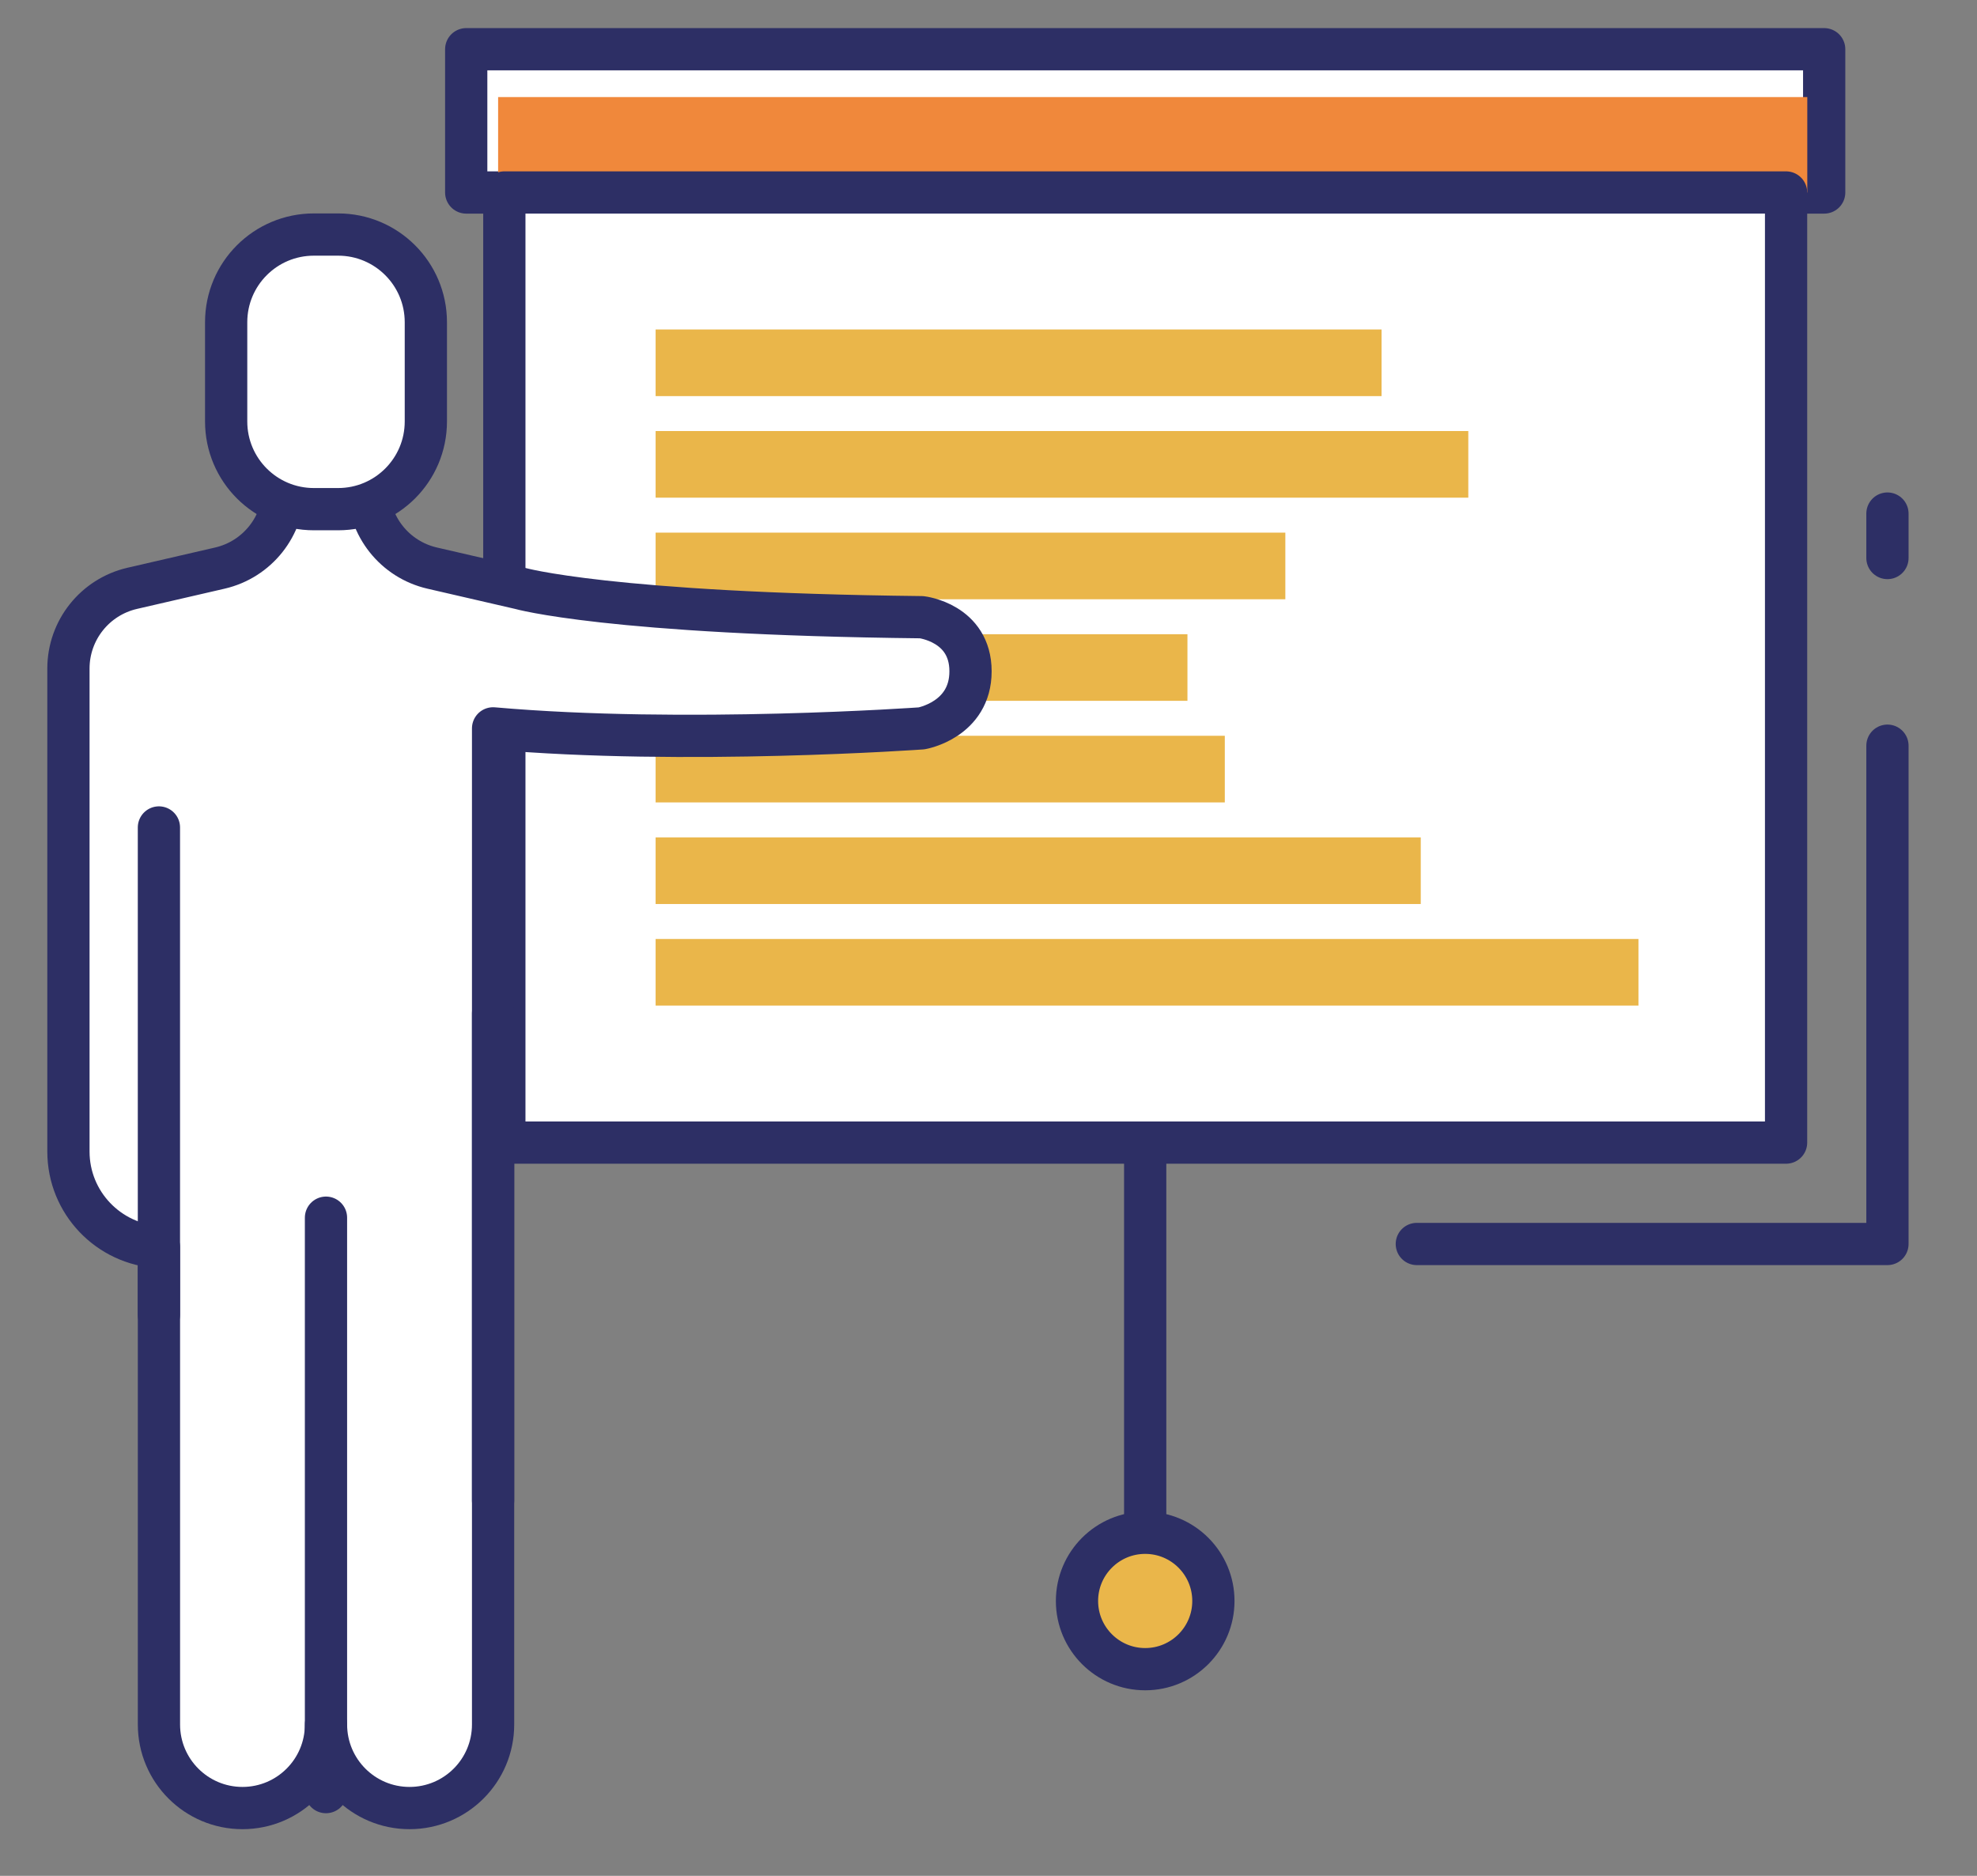 <?xml version="1.0" encoding="utf-8"?>
<!-- Generator: Adobe Illustrator 16.0.0, SVG Export Plug-In . SVG Version: 6.00 Build 0)  -->
<!DOCTYPE svg PUBLIC "-//W3C//DTD SVG 1.1//EN" "http://www.w3.org/Graphics/SVG/1.1/DTD/svg11.dtd">
<svg version="1.1" id="Layer_1" xmlns="http://www.w3.org/2000/svg" xmlns:xlink="http://www.w3.org/1999/xlink" x="0px" y="0px"
	 width="117px" height="111px" viewBox="0 0 117 111" enable-background="new 0 0 117 111" xml:space="preserve">
<rect x="0" y="0" width="117" height="111" fill="#808080" stroke="none"/>
<rect x="27.591" y="2.913" fill="#FFFFFF" stroke="#2D2F65" stroke-width="2.5" stroke-linecap="round" stroke-linejoin="round" stroke-miterlimit="10" width="80.365" height="8.478"/>
<g>
	<g>
		<g>
			<defs>
				<rect id="SVGID_1_" x="29.479" y="5.745" width="77.477" height="5.646"/>
			</defs>
			<clipPath id="SVGID_2_">
				<use xlink:href="#SVGID_1_"  overflow="visible"/>
			</clipPath>
			<rect x="29.479" y="5.745" clip-path="url(#SVGID_2_)" fill="#F0883B" width="77.477" height="5.646"/>
		</g>
	</g>
</g>
<polyline fill="none" stroke="#2D2F65" stroke-width="2.5" stroke-linecap="round" stroke-linejoin="round" stroke-miterlimit="10" points="
	111.7,44.125 111.7,73.611 83.848,73.611 "/>
<line fill="none" stroke="#2D2F65" stroke-width="2.5" stroke-linecap="round" stroke-linejoin="round" stroke-miterlimit="10" x1="111.7" y1="30.39" x2="111.7" y2="33.02"/>
<rect x="29.847" y="11.39" fill="#FFFFFF" stroke="#2D2F65" stroke-width="2.5" stroke-linecap="round" stroke-linejoin="round" stroke-miterlimit="10" width="75.854" height="56.221"/>
<g>
	<rect x="38.8" y="19.496" fill="#EAB64A" width="42.962" height="3.943"/>
	<rect x="38.8" y="25.506" fill="#EAB64A" width="48.095" height="3.943"/>
	<rect x="38.8" y="31.518" fill="#EAB64A" width="37.267" height="3.943"/>
	<rect x="38.8" y="37.529" fill="#EAB64A" width="31.474" height="3.941"/>
	<rect x="38.8" y="43.539" fill="#EAB64A" width="33.685" height="3.943"/>
	<rect x="38.8" y="49.551" fill="#EAB64A" width="45.281" height="3.943"/>
	<rect x="38.8" y="55.563" fill="#EAB64A" width="58.165" height="3.943"/>
</g>
<g>
	<g>
		
			<path fill="#FFFFFF" stroke="#2D2F65" stroke-width="2.5" stroke-linecap="round" stroke-linejoin="round" stroke-miterlimit="10" d="
			M29.181,73.793v28.252c0,2.73-2.215,4.944-4.945,4.944s-4.943-2.214-4.943-4.944c0,2.73-2.213,4.944-4.943,4.944
			s-4.943-2.214-4.943-4.944V73.793c-2.984-0.164-5.357-2.628-5.357-5.654V53.127V39.56c0-2.269,1.566-4.236,3.777-4.747
			l5.186-1.197c2.211-0.511,3.775-2.479,3.775-4.746v-6.952H21.8v6.952c0,2.268,1.564,4.235,3.775,4.746l5.188,1.197
			c0,0,5.231,1.507,23.777,1.709c0,0,2.896,0.327,2.896,3.202S54.538,43.1,54.538,43.1s-14.011,1-25.357,0V73.793z"/>
		
			<path fill="#FFFFFF" stroke="#2D2F65" stroke-width="2.5" stroke-linecap="round" stroke-linejoin="round" stroke-miterlimit="10" d="
			M20.011,30.129h-1.436c-2.869,0-5.191-2.324-5.191-5.19v-5.871c0-2.866,2.322-5.189,5.191-5.189h1.436
			c2.867,0,5.191,2.323,5.191,5.189v5.871C25.202,27.805,22.878,30.129,20.011,30.129z"/>
	</g>
	
		<line fill="none" stroke="#2D2F65" stroke-width="2.5" stroke-linecap="round" stroke-linejoin="round" stroke-miterlimit="10" x1="19.292" y1="106.045" x2="19.292" y2="72.055"/>
	
		<line fill="none" stroke="#2D2F65" stroke-width="2.5" stroke-linecap="round" stroke-linejoin="round" stroke-miterlimit="10" x1="9.405" y1="77.793" x2="9.405" y2="48.964"/>
</g>
<line fill="none" stroke="#2D2F65" stroke-width="2.5" stroke-linecap="round" stroke-linejoin="round" stroke-miterlimit="10" x1="29.181" y1="88.793" x2="29.181" y2="59.964"/>
<line fill="none" stroke="#2D2F65" stroke-width="2.5" stroke-linecap="round" stroke-linejoin="round" stroke-miterlimit="10" x1="67.773" y1="67.611" x2="67.773" y2="90.7"/>
<path fill="#EAB64A" d="M71.811,94.734c0,2.229-1.808,4.037-4.035,4.037c-2.23,0-4.037-1.809-4.037-4.037
	c0-2.228,1.807-4.035,4.037-4.035C70.003,90.699,71.811,92.506,71.811,94.734"/>
<circle fill="none" stroke="#2D2F65" stroke-width="2.5" stroke-linecap="round" stroke-linejoin="round" stroke-miterlimit="10" cx="67.773" cy="94.735" r="4.036"/>
</svg>
